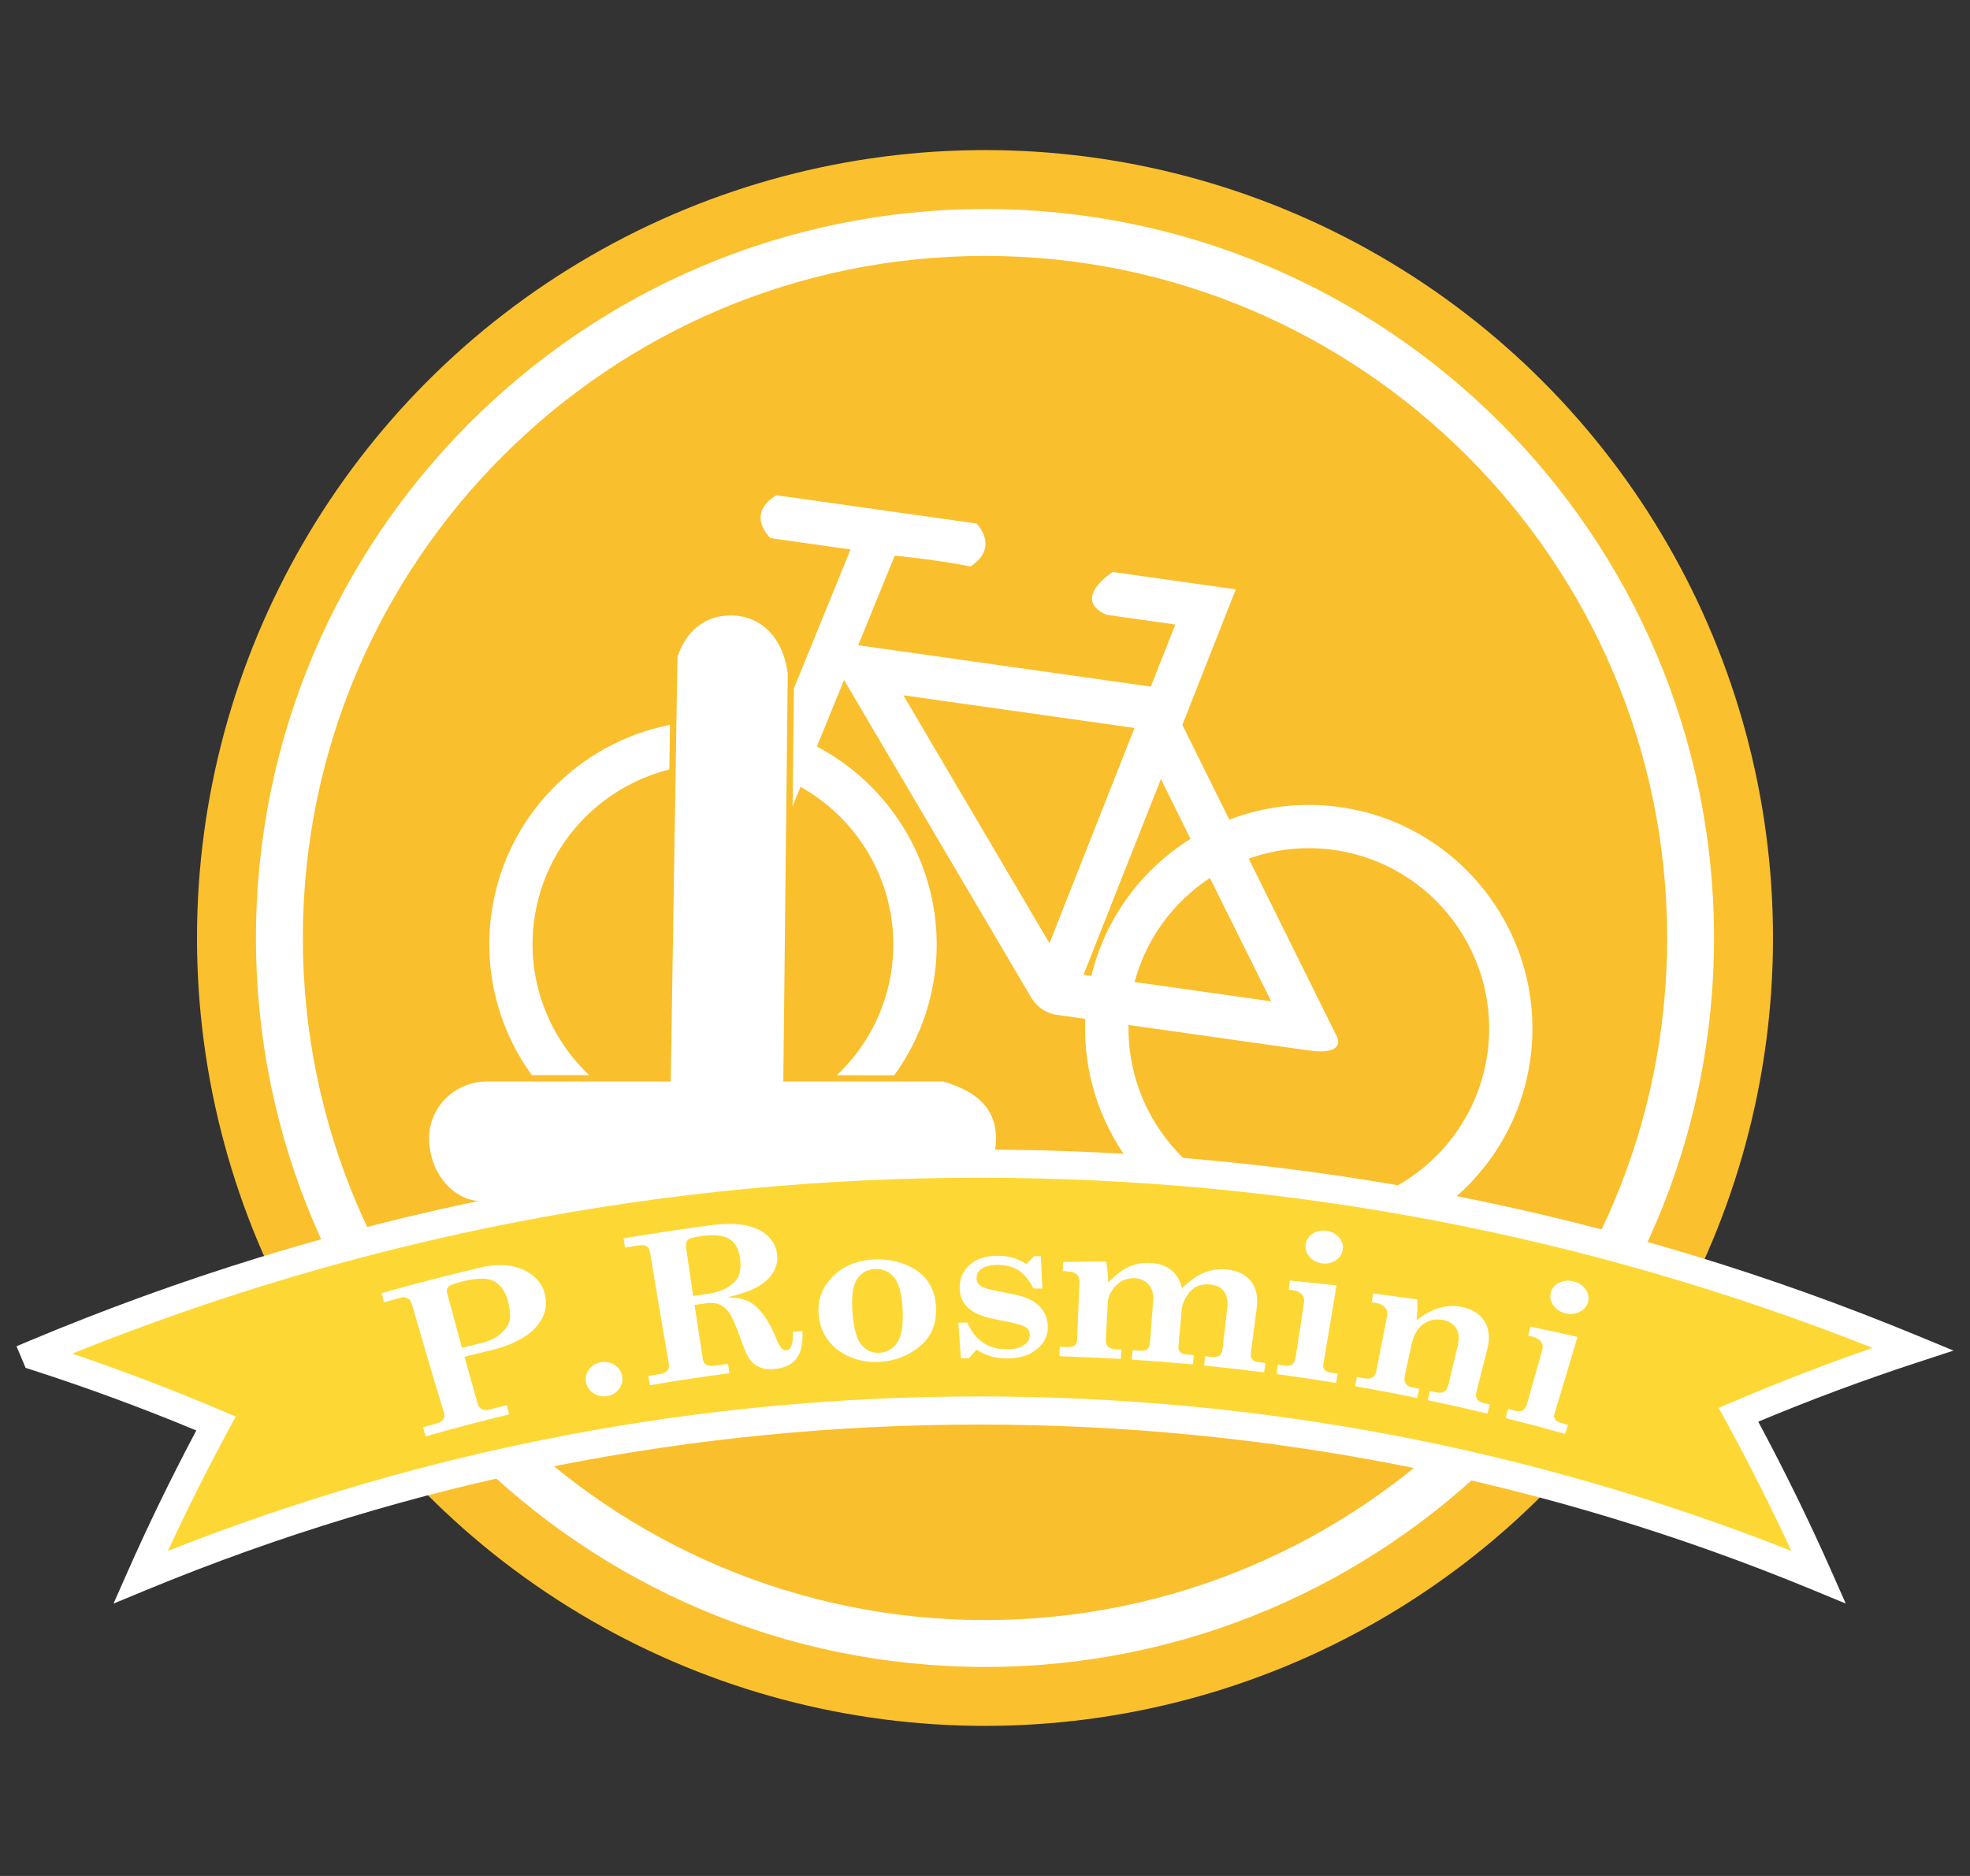 <?xml version="1.0" encoding="utf-8"?>
<!-- Generator: Adobe Illustrator 16.0.4, SVG Export Plug-In . SVG Version: 6.00 Build 0)  -->
<!DOCTYPE svg PUBLIC "-//W3C//DTD SVG 1.1//EN" "http://www.w3.org/Graphics/SVG/1.1/DTD/svg11.dtd">
<svg version="1.1" id="Livello_1" xmlns="http://www.w3.org/2000/svg" xmlns:xlink="http://www.w3.org/1999/xlink" x="0px" y="0px"
	 width="210px" height="200px" viewBox="0 0 210 200" enable-background="new 0 0 210 200" xml:space="preserve">
<rect x="0" y="0" width="210" height="200" fill="#333333" stroke="none"/>
<g>
	<circle fill="#FBC02E" cx="105" cy="100" r="84"/>
	<circle fill="#FABF2D" cx="105" cy="100" r="75.216"/>
	<path fill="#FFFFFF" d="M104.999,177.717c-42.853,0-77.715-34.864-77.715-77.717s34.862-77.717,77.715-77.717
		S182.716,57.147,182.716,100S147.852,177.717,104.999,177.717z M104.999,27.283c-40.095,0-72.715,32.621-72.715,72.717
		s32.62,72.717,72.715,72.717c40.097,0,72.717-32.621,72.717-72.717S145.096,27.283,104.999,27.283z"/>
	<path fill="#FFFFFF" d="M100.554,115.299H83.5l0.474-43.506c-0.551-4.04-3.011-6.182-6.093-6.182c-2.601,0-4.729,1.54-5.668,4.439
		L71.5,115.299H51.906h-0.035c-3.244,0-6.13,2.607-6.13,6.072c0,3.465,2.431,6.689,5.675,6.689c0.036,0,0.055,0.002,0.084,0.003
		v0.236h19.483H83.53h17.023c3.381,0,5.62-3.534,5.62-6.908C106.174,118.019,103.935,116.299,100.554,115.299z M51.516,128.064
		C52.047,128.082,51.592,128.215,51.516,128.064L51.516,128.064z"/>
	<g>
		<path fill="#FFFFFF" d="M142.847,86.046c-4.127-0.584-8.157-0.06-11.806,1.339l-5.002-10.106l5.697-14.445l-13.121-1.856
			c0,0-4.514,2.895-0.646,4.569c2.888,0.409,7.321,1.035,7.321,1.035l-2.617,6.618l-31.19-4.41l3.894-9.546
			c0,0,4.04,0.353,8.083,1.144c3.158-2.052,0.647-4.572,0.647-4.572l-21.339-3.017c0,0-3.323,1.685-0.646,4.572
			c4.673,0.662,8.547,1.209,8.547,1.209l-6.043,14.824L84.49,85.956c0.516-1.266,0.844-2.071,0.844-2.071
			c6.745,3.762,10.848,11.399,9.703,19.49c-0.633,4.477-2.778,8.369-5.834,11.256l6.121,0.01c2.209-3.044,3.73-6.652,4.293-10.629
			c1.447-10.223-3.878-19.858-12.533-24.421l2.891-7.094l19.763,33.538c0,0,0.828,1.862,2.876,2.151
			c2.043,0.289,3.078,0.435,3.078,0.435c-0.535,12.113,8.229,22.908,20.479,24.642c13.02,1.841,25.108-7.251,26.951-20.272
			C164.961,99.977,155.867,87.888,142.847,86.046z M135.506,106.751l-14.559-2.057c1.242-4.677,4.18-8.56,8.029-11.092
			L135.506,106.751z M111.874,100.563L96.301,74.126l24.637,3.484L111.874,100.563z M115.501,103.931l8.251-20.877l3.156,6.38
			c-5.156,3.221-9.066,8.376-10.571,14.616L115.501,103.931z M158.555,112.346c-1.483,10.493-11.229,17.833-21.731,16.349
			c-9.735-1.377-16.72-9.842-16.523-19.421c0,0,15.173,2.146,19.175,2.711c4,0.566,3.089-1.368,3.089-1.368l-9.456-19.076
			c2.828-1.008,5.932-1.375,9.1-0.928C152.711,92.099,160.039,101.853,158.555,112.346z"/>
		<path fill="#FFFFFF" d="M62.801,114.623c-4.361-4.142-6.744-10.248-5.84-16.643c1.127-7.966,7.023-14.097,14.387-15.944
			l0.074-4.758c-9.682,1.903-17.57,9.747-19.028,20.055c-0.897,6.346,0.81,12.466,4.296,17.29H62.801z"/>
	</g>
</g>
<path fill="#FDD835" d="M195.044,168.142c-2.57-5.81-5.418-11.587-8.545-17.312c5.996-2.563,12.201-4.905,18.602-7.004
	c-64.111-26.519-136.189-26.351-200.201,0.503c0.041,0.095,0.08,0.188,0.119,0.283c6.605,2.131,13.006,4.522,19.184,7.149
	c-2.928,5.42-5.605,10.887-8.037,16.382C73.435,144.454,137.774,144.453,195.044,168.142L195.044,168.142L195.044,168.142z"/>
<path fill="#FFFFFF" d="M12.101,170.961l1.514-3.425c2.232-5.043,4.688-10.092,7.311-15.03c-5.701-2.375-11.596-4.547-17.545-6.466
	l-0.654-0.212l-0.967-2.302l1.383-0.58c32.242-13.525,66.318-20.384,101.285-20.384c34.514,0,68.182,6.688,100.07,19.878
	l3.744,1.549l-3.85,1.263c-5.744,1.883-11.443,4.005-16.965,6.316c2.814,5.241,5.439,10.604,7.812,15.966l1.516,3.425l-3.461-1.432
	c-28.318-11.713-58.217-17.651-88.863-17.651c-30.652,0-60.551,5.939-88.869,17.653L12.101,170.961z M7.706,144.312
	c5.4,1.835,10.738,3.871,15.906,6.069l1.516,0.645l-0.783,1.448c-2.283,4.226-4.443,8.542-6.445,12.873
	c27.646-10.932,56.738-16.472,86.531-16.472c29.789,0,58.877,5.539,86.525,16.47c-2.148-4.645-4.48-9.271-6.951-13.796l-0.791-1.45
	l1.518-0.648c4.844-2.071,9.834-3.999,14.879-5.752c-30.412-12.038-62.41-18.137-95.184-18.137
	C71.089,125.562,38.569,131.868,7.706,144.312z"/>
<g>
	<path fill="#FFFFFF" d="M40.661,137.875c3.521-0.996,7.043-1.91,10.563-2.742c1.789-0.422,3.327-0.331,4.593,0.258
		c1.271,0.589,2.024,1.491,2.291,2.688c0.2,0.91,0.07,1.771-0.383,2.584c-0.454,0.814-1.15,1.486-2.097,2.024
		c-0.946,0.538-1.913,0.926-2.912,1.167c-1.068,0.256-2.137,0.521-3.205,0.793c0.461,1.669,0.93,3.338,1.404,5.007
		c0.079,0.277,0.226,0.47,0.446,0.578c0.216,0.107,0.46,0.127,0.732,0.059c0.643-0.162,1.285-0.32,1.928-0.475
		c0.087,0.322,0.174,0.646,0.262,0.969c-2.965,0.718-5.926,1.499-8.889,2.342c-0.103-0.319-0.206-0.639-0.309-0.957
		c0.498-0.142,0.997-0.283,1.496-0.421c0.334-0.093,0.562-0.238,0.685-0.436c0.125-0.198,0.145-0.435,0.061-0.711
		c-1.184-3.883-2.333-7.77-3.45-11.661c-0.075-0.263-0.228-0.444-0.458-0.544c-0.23-0.102-0.479-0.116-0.747-0.042
		c-0.575,0.158-1.148,0.319-1.724,0.481C40.853,138.515,40.757,138.195,40.661,137.875z M49.251,143.701
		c0.716-0.183,1.436-0.362,2.15-0.538c0.752-0.185,1.384-0.486,1.896-0.911c0.513-0.423,0.843-0.866,0.993-1.332
		c0.146-0.464,0.11-1.154-0.108-2.068c-0.302-1.255-0.9-2.053-1.812-2.387c-0.66-0.236-1.688-0.19-3.071,0.15
		c-0.8,0.197-1.293,0.383-1.478,0.551c-0.182,0.17-0.238,0.393-0.164,0.669C48.182,139.792,48.711,141.747,49.251,143.701z"/>
	<path fill="#FFFFFF" d="M64.014,145.24c0.537-0.103,1.03-0.014,1.479,0.268c0.45,0.281,0.722,0.669,0.819,1.162
		c0.101,0.5,0.001,0.959-0.303,1.381c-0.298,0.421-0.713,0.682-1.238,0.783c-0.518,0.1-1,0.012-1.452-0.265
		c-0.449-0.277-0.73-0.662-0.842-1.161c-0.107-0.49-0.012-0.949,0.29-1.375C63.068,145.607,63.488,145.342,64.014,145.24z"/>
	<path fill="#FFFFFF" d="M66.464,132.03c3.134-0.535,6.262-1.007,9.393-1.417c1.522-0.198,2.787-0.174,3.785,0.061
		c0.999,0.235,1.764,0.628,2.292,1.173c0.53,0.545,0.829,1.182,0.906,1.908c0.12,1.161-0.358,2.157-1.427,3.002
		c-0.811,0.646-2.108,1.152-3.895,1.547c0.925,0.018,1.649,0.15,2.176,0.387c0.523,0.239,1.006,0.629,1.447,1.172
		c0.583,0.713,1.086,1.592,1.518,2.633c0.271,0.67,0.488,1.086,0.651,1.249c0.165,0.163,0.339,0.234,0.521,0.216
		c0.503-0.052,0.734-0.705,0.703-1.961c0.335-0.034,0.675-0.066,1.011-0.098c0.058,1.333-0.164,2.313-0.651,2.941
		c-0.492,0.628-1.234,0.993-2.235,1.103c-0.716,0.078-1.307,0.006-1.774-0.221c-0.47-0.226-0.854-0.591-1.15-1.096
		c-0.176-0.289-0.461-0.983-0.856-2.083c-0.46-1.286-0.837-2.142-1.127-2.566c-0.289-0.425-0.633-0.725-1.032-0.896
		c-0.395-0.172-0.865-0.221-1.405-0.146c-0.426,0.058-0.853,0.118-1.276,0.18c0.291,1.931,0.586,3.862,0.886,5.792
		c0.038,0.255,0.147,0.438,0.329,0.55c0.255,0.145,0.532,0.195,0.835,0.153c0.507-0.07,1.015-0.139,1.521-0.206
		c0.048,0.33,0.096,0.66,0.142,0.99c-2.819,0.373-5.639,0.8-8.459,1.284c-0.062-0.328-0.123-0.656-0.184-0.984
		c0.439-0.075,0.878-0.149,1.316-0.222c0.339-0.056,0.582-0.18,0.729-0.375c0.144-0.194,0.191-0.439,0.139-0.736
		c-0.686-3.939-1.348-7.88-1.993-11.821c-0.053-0.325-0.175-0.551-0.37-0.676c-0.193-0.124-0.448-0.161-0.764-0.109
		c-0.508,0.083-1.018,0.169-1.527,0.256C66.579,132.686,66.521,132.358,66.464,132.03z M73.891,138.162
		c0.49-0.071,0.981-0.14,1.472-0.208c1.305-0.179,2.29-0.61,2.97-1.308c0.509-0.533,0.697-1.345,0.564-2.44
		c-0.124-1.009-0.497-1.713-1.126-2.108c-0.631-0.396-1.655-0.504-3.066-0.312c-0.758,0.104-1.224,0.244-1.396,0.417
		c-0.172,0.173-0.222,0.511-0.148,1.014C73.4,134.865,73.644,136.513,73.891,138.162z"/>
	<path fill="#FFFFFF" d="M93.1,134.278c1.243-0.073,2.4,0.113,3.459,0.555c1.062,0.442,1.853,1.05,2.38,1.816
		c0.528,0.768,0.807,1.704,0.84,2.806c0.055,1.762-0.546,3.129-1.774,4.12c-1.23,0.989-2.629,1.526-4.223,1.62
		c-1.126,0.065-2.177-0.106-3.153-0.52c-0.977-0.414-1.76-1.005-2.34-1.78c-0.583-0.775-0.927-1.675-1.02-2.702
		c-0.144-1.547,0.332-2.898,1.439-4.037C89.814,135.017,91.288,134.384,93.1,134.278z M93.23,135.292
		c-0.82,0.047-1.449,0.417-1.889,1.104c-0.436,0.685-0.593,1.851-0.472,3.494c0.125,1.708,0.447,2.867,0.956,3.482
		c0.509,0.616,1.154,0.899,1.94,0.853c0.799-0.047,1.428-0.413,1.886-1.102s0.651-1.848,0.572-3.48
		c-0.078-1.674-0.386-2.83-0.919-3.468C94.769,135.539,94.077,135.243,93.23,135.292z"/>
	<path fill="#FFFFFF" d="M109.438,134.761c0.26-0.28,0.523-0.56,0.786-0.837c0.243,0.003,0.484,0.007,0.728,0.013
		c0.056,1.147,0.114,2.293,0.165,3.441c-0.314-0.006-0.629-0.012-0.948-0.017c-0.48-0.921-1.026-1.571-1.626-1.946
		c-0.598-0.375-1.328-0.565-2.188-0.564c-0.74,0.001-1.304,0.134-1.688,0.396c-0.384,0.262-0.574,0.59-0.568,0.984
		c0.007,0.388,0.157,0.681,0.455,0.879c0.299,0.206,1.113,0.423,2.433,0.669c1.198,0.225,1.99,0.421,2.385,0.576
		c0.749,0.289,1.328,0.716,1.738,1.276c0.409,0.56,0.603,1.209,0.584,1.947c-0.023,0.932-0.441,1.704-1.243,2.324
		c-0.801,0.62-1.834,0.923-3.112,0.918c-0.618-0.002-1.177-0.072-1.676-0.208c-0.501-0.138-1.024-0.38-1.574-0.725
		c-0.266,0.304-0.532,0.608-0.795,0.913c-0.285,0.005-0.572,0.009-0.857,0.015c-0.095-1.266-0.188-2.532-0.283-3.798
		c0.316-0.007,0.635-0.012,0.955-0.017c0.846,1.906,2.226,2.847,4.174,2.853c0.799,0.003,1.412-0.138,1.843-0.428
		c0.428-0.288,0.646-0.636,0.653-1.045c0.007-0.373-0.123-0.658-0.391-0.854c-0.264-0.197-0.974-0.415-2.13-0.641
		c-1.247-0.24-2.104-0.437-2.559-0.605c-0.778-0.273-1.369-0.652-1.772-1.144c-0.404-0.491-0.614-1.085-0.627-1.787
		c-0.019-1.002,0.327-1.831,1.053-2.482c0.723-0.651,1.71-0.982,2.945-0.984c0.604,0,1.144,0.065,1.623,0.198
		C108.398,134.213,108.9,134.439,109.438,134.761z"/>
	<path fill="#FFFFFF" d="M134.887,145.323c-0.046,0.33-0.092,0.66-0.139,0.99c-2.13-0.275-4.259-0.519-6.388-0.73
		c0.035-0.332,0.071-0.663,0.107-0.994c0.221,0.021,0.437,0.043,0.659,0.066c0.401,0.042,0.69-0.004,0.871-0.135
		c0.182-0.131,0.29-0.354,0.325-0.667c0.168-1.446,0.333-2.893,0.497-4.339c0.091-0.804-0.024-1.417-0.347-1.839
		c-0.32-0.422-0.807-0.667-1.462-0.731c-0.533-0.053-1.002,0.013-1.404,0.194c-0.401,0.184-0.759,0.516-1.082,1.002
		c-0.317,0.484-0.5,0.974-0.544,1.465c-0.117,1.307-0.238,2.614-0.359,3.921c-0.023,0.257,0.032,0.458,0.173,0.608
		c0.14,0.149,0.337,0.234,0.595,0.257c0.291,0.026,0.581,0.053,0.874,0.081c-0.034,0.331-0.068,0.664-0.102,0.994
		c-2.167-0.204-4.333-0.375-6.5-0.515c0.023-0.332,0.046-0.664,0.07-0.997c0.242,0.016,0.483,0.031,0.727,0.048
		c0.393,0.027,0.663-0.015,0.81-0.126c0.186-0.145,0.29-0.364,0.313-0.657c0.116-1.507,0.231-3.013,0.347-4.521
		c0.055-0.722-0.097-1.296-0.461-1.724c-0.361-0.428-0.848-0.662-1.451-0.7c-0.471-0.03-0.915,0.055-1.335,0.253
		c-0.415,0.198-0.779,0.523-1.091,0.973c-0.31,0.45-0.474,0.868-0.493,1.254c-0.07,1.312-0.142,2.625-0.214,3.937
		c-0.021,0.402,0.037,0.676,0.184,0.828c0.193,0.197,0.476,0.305,0.848,0.326c0.207,0.011,0.417,0.023,0.623,0.036
		c-0.021,0.332-0.041,0.665-0.062,0.998c-2.179-0.129-4.356-0.225-6.534-0.288c0.01-0.333,0.021-0.666,0.032-0.999
		c0.25,0.007,0.498,0.015,0.748,0.022c0.404,0.014,0.684-0.046,0.843-0.18c0.161-0.134,0.251-0.369,0.263-0.705
		c0.081-2.012,0.159-4.024,0.238-6.036c0.011-0.271-0.039-0.489-0.146-0.655c-0.109-0.165-0.281-0.294-0.522-0.389
		c-0.177-0.071-0.546-0.115-1.107-0.132c0.011-0.326,0.021-0.651,0.031-0.977c1.527-0.03,3.055-0.045,4.585-0.045
		c0.141,0.698,0.215,1.448,0.229,2.247c0.796-0.837,1.562-1.409,2.279-1.715c0.721-0.306,1.496-0.431,2.316-0.373
		c0.887,0.062,1.608,0.321,2.153,0.772c0.547,0.451,0.921,1.099,1.122,1.938c0.824-0.831,1.627-1.397,2.404-1.699
		c0.775-0.302,1.572-0.41,2.379-0.325c1.127,0.119,1.979,0.537,2.551,1.246c0.571,0.716,0.776,1.662,0.628,2.835
		c-0.205,1.592-0.409,3.184-0.618,4.775c-0.043,0.327,0.006,0.571,0.141,0.732c0.14,0.162,0.371,0.262,0.699,0.303
		C134.421,145.263,134.653,145.293,134.887,145.323z"/>
	<path fill="#FFFFFF" d="M137.501,136.527c1.652,0.155,3.309,0.327,4.967,0.518c-0.457,2.812-0.928,5.623-1.406,8.433
		c-0.037,0.226,0.012,0.413,0.145,0.561c0.135,0.149,0.359,0.249,0.678,0.299c0.239,0.039,0.478,0.078,0.715,0.117
		c-0.057,0.328-0.117,0.657-0.177,0.985c-2.118-0.349-4.235-0.667-6.352-0.954c0.049-0.329,0.097-0.659,0.146-0.989
		c0.233,0.031,0.47,0.063,0.703,0.096c0.38,0.053,0.66,0.009,0.84-0.132c0.182-0.142,0.303-0.413,0.365-0.816
		c0.298-1.92,0.588-3.841,0.879-5.761c0.053-0.362-0.021-0.658-0.225-0.89c-0.202-0.231-0.507-0.376-0.918-0.432
		c-0.166-0.023-0.332-0.045-0.496-0.068C137.411,137.173,137.455,136.851,137.501,136.527z M141.422,131.222
		c0.544,0.08,0.984,0.319,1.32,0.715c0.337,0.397,0.465,0.835,0.388,1.317c-0.076,0.481-0.336,0.859-0.773,1.137
		c-0.438,0.276-0.925,0.374-1.458,0.294c-0.544-0.08-0.981-0.317-1.315-0.712c-0.336-0.395-0.471-0.829-0.402-1.305
		c0.07-0.482,0.32-0.864,0.758-1.146C140.374,131.241,140.871,131.14,141.422,131.222z"/>
	<path fill="#FFFFFF" d="M158.817,149.739c-0.087,0.323-0.174,0.646-0.261,0.969c-2.12-0.51-4.237-0.988-6.358-1.434
		c0.076-0.326,0.151-0.65,0.228-0.976c0.225,0.047,0.444,0.094,0.669,0.142c0.355,0.077,0.641,0.049,0.854-0.08
		c0.217-0.13,0.362-0.355,0.44-0.676c0.338-1.419,0.677-2.837,1.011-4.256c0.172-0.727,0.118-1.324-0.163-1.793
		c-0.284-0.467-0.726-0.766-1.329-0.892c-0.822-0.172-1.551-0.032-2.184,0.417c-0.63,0.447-1.056,1.204-1.278,2.264
		c-0.234,1.099-0.468,2.198-0.704,3.296c-0.071,0.322-0.034,0.586,0.107,0.79c0.144,0.204,0.353,0.333,0.632,0.39
		c0.27,0.054,0.539,0.109,0.809,0.165c-0.073,0.325-0.149,0.651-0.223,0.977c-2.202-0.452-4.406-0.87-6.611-1.254
		c0.062-0.327,0.125-0.655,0.188-0.983c0.289,0.05,0.576,0.102,0.864,0.152c0.333,0.06,0.6,0.021,0.806-0.117
		c0.203-0.138,0.341-0.369,0.404-0.693c0.39-1.959,0.776-3.92,1.154-5.881c0.065-0.338-0.011-0.631-0.229-0.879
		c-0.217-0.246-0.536-0.407-0.952-0.48c-0.156-0.028-0.316-0.056-0.472-0.083c0.057-0.307,0.112-0.613,0.169-0.92
		c1.559,0.195,3.12,0.407,4.684,0.634c0.044,0.637,0.021,1.381-0.067,2.234c0.805-0.653,1.615-1.098,2.434-1.333
		c0.815-0.234,1.635-0.264,2.449-0.088c1.107,0.238,1.906,0.76,2.386,1.555c0.471,0.792,0.56,1.767,0.269,2.923
		c-0.38,1.512-0.763,3.023-1.151,4.534c-0.091,0.349-0.07,0.619,0.068,0.813c0.134,0.194,0.389,0.335,0.769,0.425
		C158.422,149.645,158.62,149.691,158.817,149.739z"/>
	<path fill="#FFFFFF" d="M163.151,141.443c1.666,0.344,3.331,0.707,5,1.087c-0.802,2.744-1.622,5.485-2.458,8.225
		c-0.066,0.221-0.04,0.412,0.077,0.575c0.118,0.164,0.334,0.288,0.652,0.376c0.238,0.065,0.477,0.132,0.716,0.2
		c-0.1,0.318-0.204,0.639-0.303,0.958c-2.115-0.593-4.23-1.154-6.346-1.682c0.091-0.322,0.178-0.645,0.27-0.967
		c0.236,0.059,0.468,0.118,0.703,0.177c0.38,0.096,0.668,0.084,0.871-0.034c0.2-0.12,0.355-0.376,0.471-0.771
		c0.537-1.875,1.069-3.751,1.593-5.627c0.101-0.354,0.062-0.657-0.119-0.91c-0.179-0.253-0.475-0.432-0.883-0.535
		c-0.167-0.042-0.331-0.082-0.497-0.124C162.984,142.075,163.067,141.759,163.151,141.443z M167.767,136.618
		c0.548,0.143,0.97,0.432,1.268,0.864c0.295,0.434,0.375,0.885,0.241,1.354c-0.136,0.47-0.444,0.815-0.924,1.042
		c-0.478,0.224-0.985,0.265-1.522,0.124c-0.546-0.142-0.962-0.428-1.259-0.859c-0.295-0.431-0.381-0.879-0.258-1.344
		c0.128-0.472,0.428-0.823,0.906-1.054C166.695,136.516,167.213,136.474,167.767,136.618z"/>
</g>
</svg>
